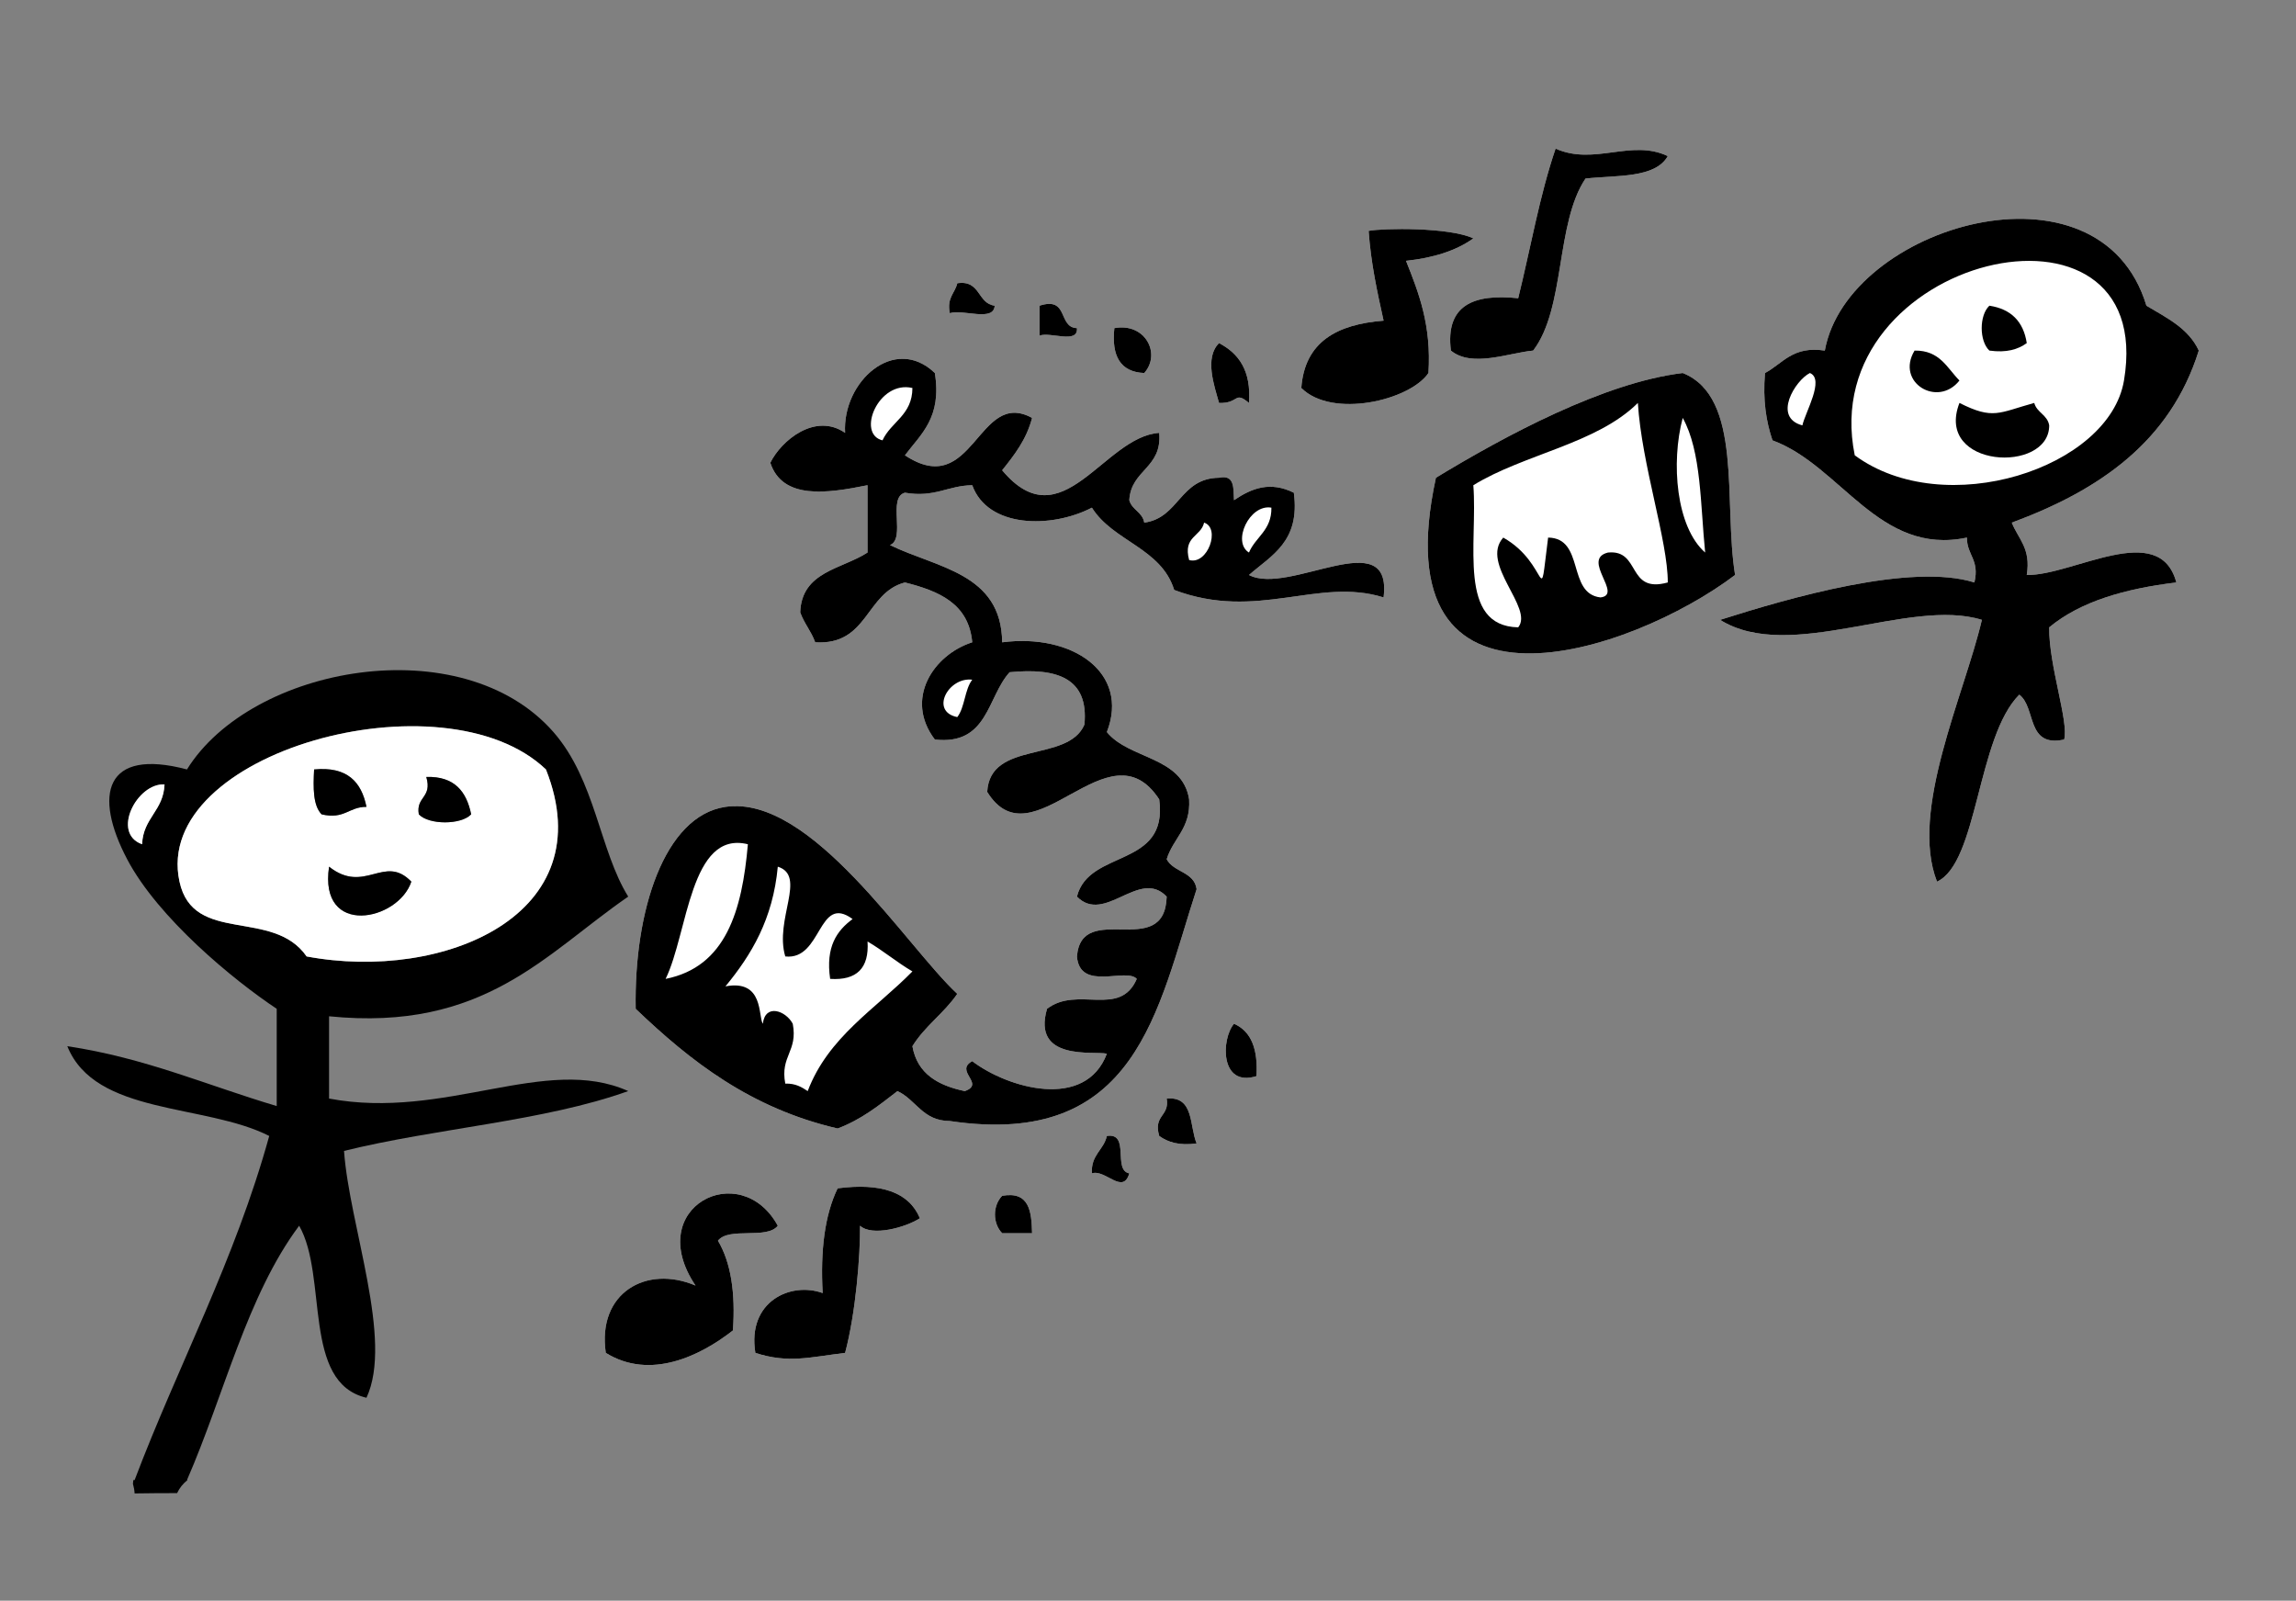 <?xml version="1.0" encoding="utf-8"?>
<!-- Generator: Adobe Illustrator 15.1.0, SVG Export Plug-In . SVG Version: 6.00 Build 0)  -->
<!DOCTYPE svg PUBLIC "-//W3C//DTD SVG 1.1//EN" "http://www.w3.org/Graphics/SVG/1.1/DTD/svg11.dtd">
<svg version="1.1" id="Layer_1" xmlns="http://www.w3.org/2000/svg" xmlns:xlink="http://www.w3.org/1999/xlink" x="0px" y="0px"
	 width="307px" height="214px" viewBox="0 0 307 214" enable-background="new 0 0 307 214" xml:space="preserve">
<rect x="0" y="0" width="307" height="214" fill="#808080" stroke="none"/>
<g>
	<path fill-rule="evenodd" clip-rule="evenodd" fill="#FFFFFF" d="M203,39.87c1.65-6.683,2.874-13.793,5-20
		c5.182,2.315,10.112-1.331,15,1c-1.686,2.981-6.796,2.537-11,3c-4.022,5.977-2.665,17.335-7,23c-3.285,0.31-8.188,2.312-11,0
		C193.242,40.779,197.044,39.247,203,39.87z M163,45.87c2.622,1.378,4.329,3.67,4,8c-1.987-1.666-1.271,0.09-4,0
		C162.363,51.582,161.017,47.837,163,45.87z M149,43.87c4.116-0.767,6.296,3.41,4,6C149.799,49.737,148.601,47.603,149,43.87z
		 M139,40.87c3.948-1.281,2.42,2.914,5,3c0.168,2.168-3.547,0.453-5,1V40.87z M128,37.87c3.14-0.473,2.642,2.691,5,3
		c-0.125,2.208-4.242,0.425-6,1C126.577,39.779,127.686,39.222,128,37.87z M98,177.869c-4.294,3.369-11.027,6.705-17,3
		c-1.178-8.055,5.446-11.793,12-9c-7.072-10.486,6.003-17.115,11-8c-1.455,1.879-6.545,0.121-8,2
		C97.734,168.803,98.357,172.846,98,177.869z M115,163.869c0.031,3.959-0.571,11.66-2,17c-4.715,0.564-7.577,1.439-12,0
		c-1.125-6.877,4.718-9.549,9-8c-0.314-5.646,0.263-10.402,2-14c5.753-0.752,9.525,0.475,11,4
		C121.103,164.096,116.597,165.348,115,163.869z M134,164.869c-1.283-1.312-1.283-3.686,0-5c3.638-0.637,3.929,2.07,4,5H134z
		 M146,156.869c-0.154-2.486,1.571-3.096,2-5c3.15-0.482,0.749,4.586,3,5C150.153,159.801,147.78,156.271,146,156.869z M155,151.869
		c-0.826-2.826,1.409-2.59,1-5c3.677-0.344,3.023,3.645,4,6C157.681,153.189,156.161,152.709,155,151.869z M168,143.869
		c-4.889,1.539-4.732-4.973-3-7C167.325,137.877,168.225,140.312,168,143.869z M185,79.87c-8.787-2.757-16.858,3.206-28-1
		c-1.724-5.61-8.18-6.486-11-11c-5.448,2.827-13.945,2.721-16-3c-3.292,0.042-4.979,1.688-9,1c-2.375,0.625,0.155,6.155-2,7
		c6.271,3.063,14.916,3.751,15,13c9.373-1.225,17.091,4.041,14,12c2.989,3.678,10.105,3.228,11,9c0.23,3.898-2.148,5.186-3,8
		c0.905,1.762,3.681,1.652,4,4c-5.246,16.088-7.936,34.73-33,31c-3.651-0.016-4.491-2.842-7-4c-2.444,1.891-4.846,3.822-8,5
		c-11.633-2.699-19.674-8.992-27-16c-0.245-13.08,3.822-25.791,12-27c11.494-1.697,24.218,18.725,31,25c-1.76,2.574-4.349,4.318-6,7
		c0.647,3.688,3.422,5.246,7,6c2.802-0.98-1.452-2.668,1-4c4.775,3.635,15.143,6.592,18-1c-1.7-0.395-10.06,1.055-8-6
		c4.085-3.133,9.739,1.236,12-4c-1.411-1.564-7.609,1.732-8-3c0.616-7.598,11.738,0.631,12-8c-3.649-3.85-8.277,3.777-12,0
		c1.597-6.402,12.255-3.744,11-13c-6.778-10.406-16.913,8.83-23-1c0.38-6.953,10.817-3.849,13-9c0.604-6.271-3.725-7.608-10-7
		c-3.021,3.312-2.867,9.8-10,9c-4.117-5.417-0.184-11.342,5-13c-0.47-5.197-4.476-6.857-9-8c-5.287,1.38-4.893,8.44-12,8
		c-0.521-1.479-1.479-2.521-2-4c0.184-5.483,5.568-5.766,9-8v-9c-5.414,1.098-11.36,1.971-13-3c1.45-2.964,6.001-6.759,10-4
		c-0.403-6.827,6.597-13.192,12-8c0.96,5.96-1.855,8.145-4,11c9.206,6.081,9.711-8.998,17-5c-0.754,2.913-2.375,4.959-4,7
		c8.014,9.575,13.57-4.504,21-5c0.413,4.746-3.775,4.891-4,9c0.354,1.313,1.761,1.573,2,3c4.692-0.641,4.731-5.936,10-6
		c2.134-0.467,1.904,1.429,2,3c2.421-1.639,4.857-2.547,8-1c0.871,6.538-2.979,8.354-6,11C172.341,79.69,186.249,69.826,185,79.87z
		 M174,51.87c0.451-6.216,4.821-8.512,11-9c-0.845-3.821-1.687-7.646-2-12c1.893-0.38,10.805-0.509,14,1
		c-2.327,1.673-5.388,2.612-9,3c1.708,4.292,3.406,8.593,3,15C188.508,53.546,178.11,55.984,174,51.87z M192,63.87
		c9.363-5.687,22.525-12.74,33-14c8.099,3.235,5.419,17.248,7,27C218.15,87.368,184.432,98.66,192,63.87z M271,76.87
		c6.162,0.104,17.75-7.442,20,1c-6.838,0.828-12.809,2.525-17,6c-0.066,5.094,2.65,12.646,2,15c-5.108,1.108-3.716-4.284-6-6
		c-5.661,5.68-5.521,22.47-11,25c-3.717-9.471,3.646-24.956,6-35c-9.735-3.031-25.655,5.837-35,0c9.287-2.957,25.543-7.654,34-5
		c0.723-3.056-1.022-3.644-1-6c-11.752,2.489-16.839-9.636-26-13c-0.841-2.492-1.309-5.357-1-9c2.395-1.272,3.682-3.651,8-3
		c3.01-16.692,36.785-26.645,43-6c2.713,1.621,5.635,3.032,7,6c-3.81,12.19-13.314,18.686-25,23
		C269.838,72.032,271.589,73.281,271,76.87z"/>
	<path fill-rule="evenodd" clip-rule="evenodd" d="M208,19.87c5.182,2.315,10.112-1.331,15,1c-1.686,2.981-6.796,2.537-11,3
		c-4.022,5.977-2.665,17.335-7,23c-3.285,0.31-8.188,2.312-11,0c-0.758-6.091,3.044-7.623,9-7
		C204.65,33.187,205.874,26.077,208,19.87z"/>
	<path fill-rule="evenodd" clip-rule="evenodd" d="M197,31.87c-2.327,1.673-5.388,2.612-9,3c1.708,4.292,3.406,8.593,3,15
		c-2.492,3.677-12.89,6.115-17,2c0.451-6.216,4.821-8.512,11-9c-0.845-3.821-1.687-7.646-2-12
		C184.893,30.49,193.805,30.36,197,31.87z"/>
	<path fill-rule="evenodd" clip-rule="evenodd" fill="#FFFFFF" d="M248,60.87c-5.434-26.662,40.597-37.382,36-10
		C282.028,62.613,260.005,69.725,248,60.87z M266,46.87c2.319,0.319,3.839-0.161,5-1c-0.441-2.892-2.108-4.559-5-5
		C264.633,42.148,264.633,45.591,266,46.87z M262,50.87c-1.662-1.671-2.618-4.049-6-4C253.421,51.139,259.101,54.549,262,50.87z
		 M274,56.87c-0.239-1.427-1.646-1.687-2-3c-4.767,1.315-5.475,2.278-10,0C258.616,62.613,274.021,63.364,274,56.87z"/>
	<path fill-rule="evenodd" clip-rule="evenodd" d="M128,37.87c3.14-0.473,2.642,2.691,5,3c-0.125,2.208-4.242,0.425-6,1
		C126.577,39.779,127.686,39.222,128,37.87z"/>
	<path fill-rule="evenodd" clip-rule="evenodd" d="M139,40.87c3.948-1.281,2.42,2.914,5,3c0.168,2.168-3.547,0.453-5,1
		C139,43.536,139,42.203,139,40.87z"/>
	<path fill-rule="evenodd" clip-rule="evenodd" d="M266,40.87c2.892,0.441,4.559,2.108,5,5c-1.161,0.839-2.681,1.319-5,1
		C264.633,45.591,264.633,42.148,266,40.87z"/>
	<path fill-rule="evenodd" clip-rule="evenodd" d="M149,43.87c4.116-0.767,6.296,3.41,4,6C149.799,49.737,148.601,47.603,149,43.87z
		"/>
	<path fill-rule="evenodd" clip-rule="evenodd" d="M163,45.87c2.622,1.378,4.329,3.67,4,8c-1.987-1.666-1.271,0.09-4,0
		C162.363,51.582,161.017,47.837,163,45.87z"/>
	<path fill-rule="evenodd" clip-rule="evenodd" d="M256,46.87c3.382-0.049,4.338,2.329,6,4C259.101,54.549,253.421,51.139,256,46.87
		z"/>
	<path fill-rule="evenodd" clip-rule="evenodd" fill="#FFFFFF" d="M242,49.87c2.023,0.818-0.633,5.272-1,7
		C236.968,55.808,240.048,50.85,242,49.87z"/>
	<path fill-rule="evenodd" clip-rule="evenodd" fill="#FFFFFF" d="M122,51.87c-0.016,3.651-2.843,4.491-4,7
		C114.477,58.031,117.452,50.8,122,51.87z"/>
	<path fill-rule="evenodd" clip-rule="evenodd" d="M262,53.87c4.525,2.278,5.233,1.315,10,0c0.354,1.313,1.761,1.573,2,3
		C274.021,63.364,258.616,62.613,262,53.87z"/>
	<path fill-rule="evenodd" clip-rule="evenodd" fill="#FFFFFF" d="M225,55.87c2.506,4.494,2.352,11.649,3,18
		C224.111,70.47,223.405,61.834,225,55.87z"/>
	<path fill-rule="evenodd" clip-rule="evenodd" fill="#FFFFFF" d="M170,67.87c0.044,3.044-2.111,3.889-3,6
		C164.695,72.459,167.074,67.356,170,67.87z"/>
	<path fill-rule="evenodd" clip-rule="evenodd" fill="#FFFFFF" d="M161,69.87c2.235,0.725,0.484,5.702-2,5
		C158.143,71.679,160.574,71.777,161,69.87z"/>
	<path fill-rule="evenodd" clip-rule="evenodd" d="M44,146.869v-11c20.756,2.09,28.943-8.391,40-16c-3.836-6.16-4.371-15.572-10-22
		c-12.228-13.961-40.39-8.881-49,5c-11.045-2.93-12.512,3.419-8,12c4.136,7.867,14.262,16.193,20,20v13
		c-9.26-2.74-17.558-6.441-28-8c3.729,9.271,18.372,7.629,27,12c-4.622,16.711-12.133,30.533-18,46h-0.174
		c-0.009,0.173-0.025,0.345-0.05,0.516c0.117,0.415,0.203,0.84,0.22,1.274c1.907-0.026,3.81-0.048,5.685-0.042
		c0.318-0.675,0.781-1.277,1.394-1.734c-0.023-0.007-0.052-0.007-0.075-0.014c4.967-11.365,8.017-24.648,15-34
		c3.878,6.789,0.353,20.982,9,23c3.617-7.727-2.283-22.969-3-33c12.289-3.045,26.712-3.953,38-8
		C72.969,140.928,59.563,149.793,44,146.869z M19,112.869c-4.158-1.473-0.688-8.209,3-8C21.862,108.398,19.138,109.342,19,112.869z
		 M24,117.869c-3.757-17.281,35.344-28.035,49-15c7.701,19.421-13.675,28.419-32,25C36.488,121.359,25.845,126.357,24,117.869z"/>
	<path fill-rule="evenodd" clip-rule="evenodd" fill="#FFFFFF" d="M130,90.87c-1.02,1.314-0.98,3.687-2,5
		C124.291,95.125,126.796,90.472,130,90.87z"/>
	<path fill-rule="evenodd" clip-rule="evenodd" fill="#FFFFFF" d="M73,102.87c7.701,19.421-13.675,28.419-32,25
		c-4.512-6.51-15.155-1.512-17-10C20.243,100.588,59.344,89.834,73,102.87z M43,108.869c3.056,0.723,3.644-1.021,6-1
		c-0.667-3.332-2.571-5.429-7-5C41.868,105.334,41.849,107.688,43,108.869z M56,108.869c1.334,1.428,5.666,1.428,7,0
		c-0.623-3.043-2.221-5.111-6-5C57.826,106.695,55.591,106.461,56,108.869z M55,117.869c-3.622-3.764-6.222,1.766-11-2
		C42.595,125.336,53.252,123.143,55,117.869z"/>
	<path fill-rule="evenodd" clip-rule="evenodd" d="M42,102.87c4.429-0.43,6.333,1.667,7,5c-2.356-0.021-2.944,1.723-6,1
		C41.849,107.688,41.868,105.334,42,102.87z"/>
	<path fill-rule="evenodd" clip-rule="evenodd" d="M57,103.869c3.779-0.111,5.377,1.957,6,5c-1.334,1.428-5.666,1.428-7,0
		C55.591,106.461,57.826,106.695,57,103.869z"/>
	<path fill-rule="evenodd" clip-rule="evenodd" fill="#FFFFFF" d="M22,104.869c-0.138,3.529-2.862,4.473-3,8
		C14.842,111.396,18.312,104.66,22,104.869z"/>
	<path fill-rule="evenodd" clip-rule="evenodd" fill="#FFFFFF" d="M100,112.869c-0.775,8.893-2.935,16.398-11,18
		C91.995,124.742,92.252,110.955,100,112.869z"/>
	<path fill-rule="evenodd" clip-rule="evenodd" d="M44,115.869c4.778,3.766,7.378-1.764,11,2
		C53.252,123.143,42.595,125.336,44,115.869z"/>
	<path fill-rule="evenodd" clip-rule="evenodd" d="M165,136.869c2.325,1.008,3.225,3.443,3,7
		C163.111,145.408,163.268,138.896,165,136.869z"/>
	<path fill-rule="evenodd" clip-rule="evenodd" d="M156,146.869c3.677-0.344,3.023,3.645,4,6c-2.319,0.32-3.839-0.16-5-1
		C154.174,149.043,156.409,149.279,156,146.869z"/>
	<path fill-rule="evenodd" clip-rule="evenodd" d="M148,151.869c3.15-0.482,0.749,4.586,3,5c-0.847,2.932-3.22-0.598-5,0
		C145.846,154.383,147.571,153.773,148,151.869z"/>
	<path fill-rule="evenodd" clip-rule="evenodd" d="M112,158.869c5.753-0.752,9.525,0.475,11,4c-1.897,1.227-6.403,2.479-8,1
		c0.031,3.959-0.571,11.66-2,17c-4.715,0.564-7.577,1.439-12,0c-1.125-6.877,4.718-9.549,9-8
		C109.686,167.223,110.263,162.467,112,158.869z"/>
	<path fill-rule="evenodd" clip-rule="evenodd" d="M104,163.869c-1.455,1.879-6.545,0.121-8,2c1.734,2.934,2.357,6.977,2,12
		c-4.294,3.369-11.027,6.705-17,3c-1.178-8.055,5.446-11.793,12-9C85.928,161.383,99.003,154.754,104,163.869z"/>
	<path fill-rule="evenodd" clip-rule="evenodd" d="M134,159.869c3.638-0.637,3.929,2.07,4,5c-1.333,0-2.667,0-4,0
		C132.717,163.557,132.717,161.184,134,159.869z"/>
	<path fill-rule="evenodd" clip-rule="evenodd" fill="#FFFFFF" d="M201,71.87c-3.147,3.523,4.112,9.396,2,12
		c-8.162-0.171-5.4-11.267-6-19c6.812-4.188,16.479-5.521,22-11c0.514,8.283,4.023,18.466,4,24c-5.526,1.526-3.562-4.438-8-4
		c-3.633,0.904,2.084,5.645-1,6c-4.495-0.505-2.066-7.934-7-8C205.683,82.155,207.24,75.384,201,71.87z"/>
	<path fill-rule="evenodd" clip-rule="evenodd" fill="#FFFFFF" d="M97,131.869c3.464-4.201,6.35-8.982,7-16
		c3.91,1.225-0.48,7.043,1,12c4.958,0.545,4.335-8.424,9-5c-2.109,1.559-3.626,3.707-3,8c3.562,0.229,5.229-1.438,5-5
		c2.101,1.232,3.899,2.768,6,4c-4.95,5.051-11.253,8.748-14,16c-0.804-0.529-1.624-1.043-3-1c-0.708-3.707,1.708-4.291,1-8
		c-0.905-1.73-3.681-2.762-4,0C101.352,135.912,102.174,130.895,97,131.869z"/>
	<path fill-rule="evenodd" clip-rule="evenodd" d="M294,46.87c-3.81,12.19-13.314,18.686-25,23c0.838,2.162,2.589,3.411,2,7
		c6.162,0.104,17.75-7.442,20,1c-6.838,0.828-12.809,2.525-17,6c-0.066,5.094,2.65,12.646,2,15c-5.108,1.108-3.716-4.284-6-6
		c-5.661,5.68-5.521,22.47-11,25c-3.717-9.471,3.646-24.956,6-35c-9.735-3.031-25.655,5.837-35,0c9.287-2.957,25.543-7.654,34-5
		c0.723-3.056-1.022-3.644-1-6c-11.752,2.489-16.839-9.636-26-13c-0.841-2.492-1.309-5.357-1-9c2.395-1.272,3.682-3.651,8-3
		c3.01-16.692,36.785-26.645,43-6C289.713,42.49,292.635,43.902,294,46.87z M284,50.87c4.597-27.382-41.434-16.662-36,10
		C260.005,69.725,282.028,62.613,284,50.87z M241,56.87c0.367-1.728,3.023-6.182,1-7C240.048,50.85,236.968,55.808,241,56.87z"/>
	<path fill-rule="evenodd" clip-rule="evenodd" d="M125,49.87c0.96,5.96-1.855,8.145-4,11c9.206,6.081,9.711-8.998,17-5
		c-0.754,2.913-2.375,4.959-4,7c8.014,9.575,13.57-4.504,21-5c0.413,4.746-3.775,4.891-4,9c0.354,1.313,1.761,1.573,2,3
		c4.692-0.641,4.731-5.936,10-6c2.134-0.467,1.904,1.429,2,3c2.421-1.639,4.857-2.547,8-1c0.871,6.538-2.979,8.354-6,11
		c5.341,2.821,19.249-7.044,18,3c-8.787-2.757-16.858,3.206-28-1c-1.724-5.61-8.18-6.486-11-11c-5.448,2.827-13.945,2.721-16-3
		c-3.292,0.042-4.979,1.688-9,1c-2.375,0.625,0.155,6.155-2,7c6.271,3.063,14.916,3.751,15,13c9.373-1.225,17.091,4.041,14,12
		c2.989,3.678,10.105,3.228,11,9c0.23,3.898-2.148,5.186-3,8c0.905,1.762,3.681,1.652,4,4c-5.246,16.088-7.936,34.73-33,31
		c-3.651-0.016-4.491-2.842-7-4c-2.444,1.891-4.846,3.822-8,5c-11.633-2.699-19.674-8.992-27-16c-0.245-13.08,3.822-25.791,12-27
		c11.494-1.697,24.218,18.725,31,25c-1.76,2.574-4.349,4.318-6,7c0.647,3.688,3.422,5.246,7,6c2.802-0.98-1.452-2.668,1-4
		c4.775,3.635,15.143,6.592,18-1c-1.7-0.395-10.06,1.055-8-6c4.085-3.133,9.739,1.236,12-4c-1.411-1.564-7.609,1.732-8-3
		c0.616-7.598,11.738,0.631,12-8c-3.649-3.85-8.277,3.777-12,0c1.597-6.402,12.255-3.744,11-13c-6.778-10.406-16.913,8.83-23-1
		c0.38-6.953,10.817-3.849,13-9c0.604-6.271-3.725-7.608-10-7c-3.021,3.312-2.867,9.8-10,9c-4.117-5.417-0.184-11.342,5-13
		c-0.47-5.197-4.476-6.857-9-8c-5.287,1.38-4.893,8.44-12,8c-0.521-1.479-1.479-2.521-2-4c0.184-5.483,5.568-5.766,9-8c0-3,0-6,0-9
		c-5.414,1.098-11.36,1.971-13-3c1.45-2.964,6.001-6.759,10-4C112.597,51.043,119.597,44.678,125,49.87z M118,58.87
		c1.157-2.509,3.984-3.349,4-7C117.452,50.8,114.477,58.031,118,58.87z M167,73.87c0.889-2.111,3.044-2.956,3-6
		C167.074,67.356,164.695,72.459,167,73.87z M159,74.87c2.484,0.702,4.235-4.275,2-5C160.574,71.777,158.143,71.679,159,74.87z
		 M128,95.87c1.02-1.313,0.98-3.686,2-5C126.796,90.472,124.291,95.125,128,95.87z M89,130.869c8.065-1.602,10.225-9.107,11-18
		C92.252,110.955,91.995,124.742,89,130.869z M102,136.869c0.319-2.762,3.095-1.73,4,0c0.708,3.709-1.708,4.293-1,8
		c1.376-0.043,2.196,0.471,3,1c2.747-7.252,9.05-10.949,14-16c-2.101-1.232-3.899-2.768-6-4c0.229,3.562-1.438,5.229-5,5
		c-0.626-4.293,0.891-6.441,3-8c-4.665-3.424-4.042,5.545-9,5c-1.48-4.957,2.91-10.775-1-12c-0.65,7.018-3.536,11.799-7,16
		C102.174,130.895,101.352,135.912,102,136.869z"/>
	<path fill-rule="evenodd" clip-rule="evenodd" d="M232,76.87c-13.85,10.498-47.568,21.79-40-13c9.363-5.687,22.525-12.74,33-14
		C233.099,53.104,230.419,67.117,232,76.87z M207,71.87c4.934,0.066,2.505,7.495,7,8c3.084-0.355-2.633-5.096,1-6
		c4.438-0.438,2.474,5.526,8,4c0.023-5.534-3.486-15.717-4-24c-5.521,5.479-15.188,6.812-22,11c0.6,7.733-2.162,18.829,6,19
		c2.112-2.604-5.147-8.477-2-12C207.24,75.384,205.683,82.155,207,71.87z M228,73.87c-0.648-6.351-0.494-13.506-3-18
		C223.405,61.834,224.111,70.47,228,73.87z"/>
</g>
</svg>
